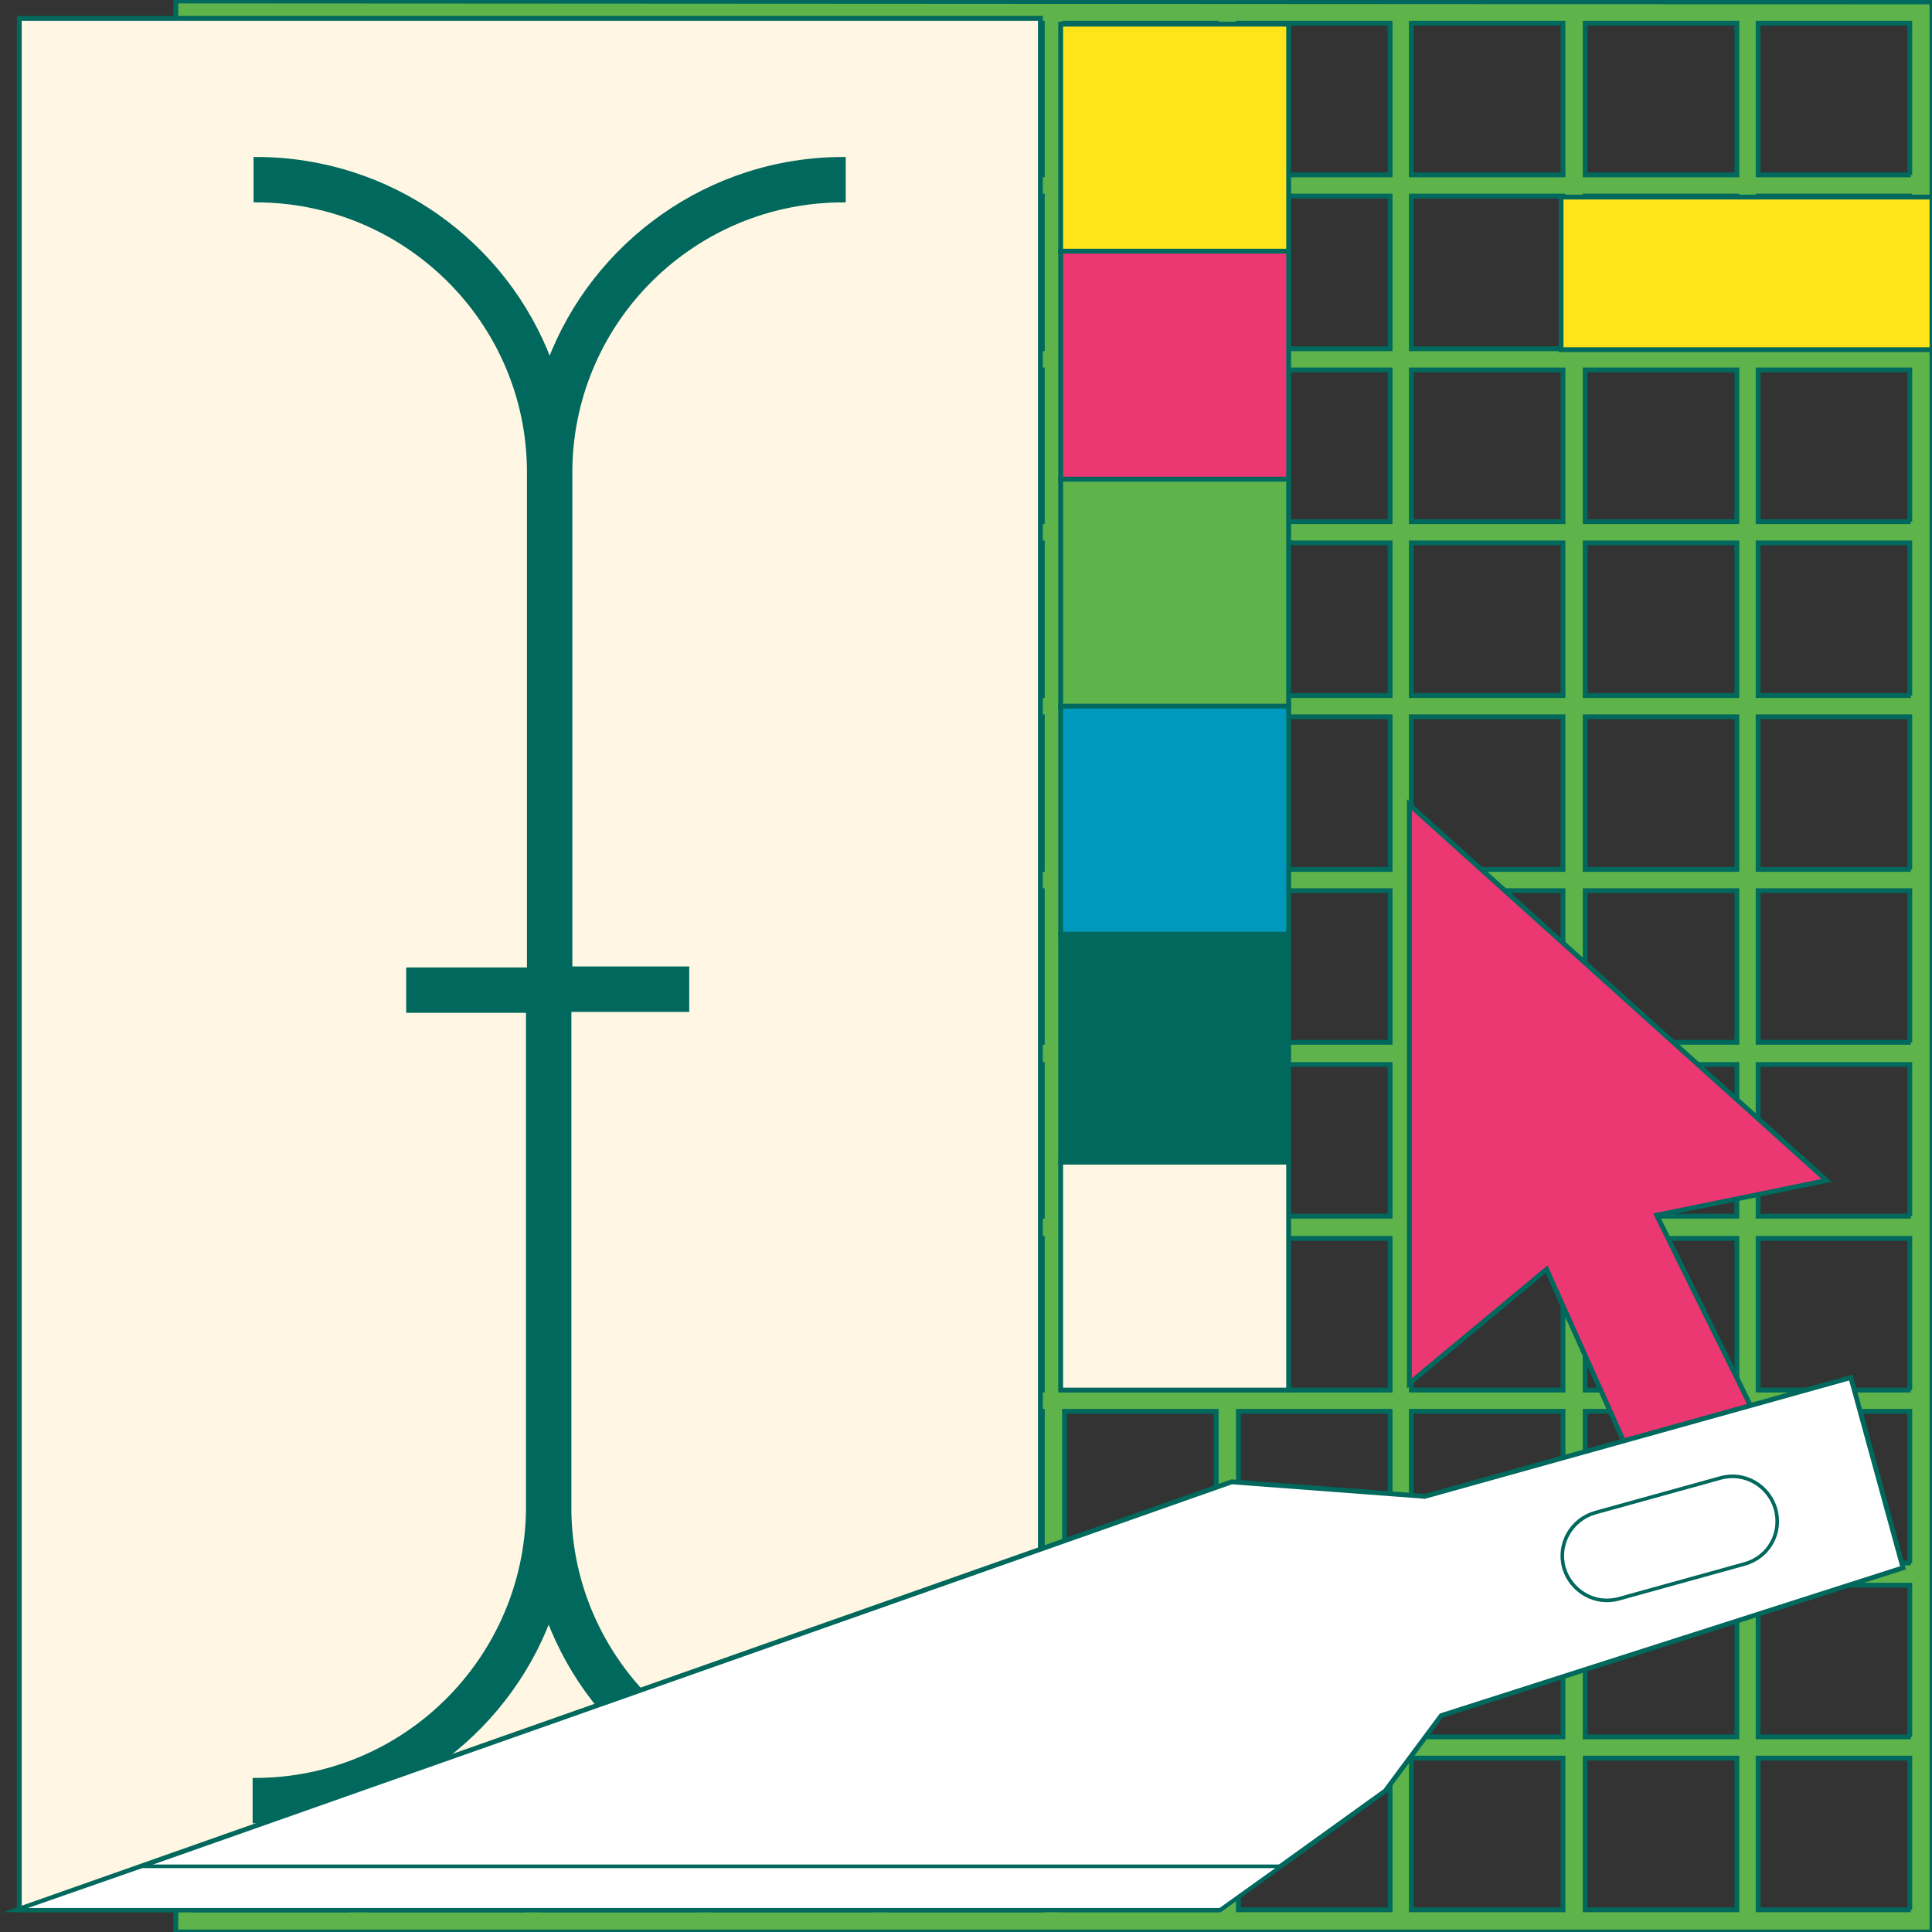 <?xml version="1.0" encoding="utf-8"?>
<!-- Generator: Adobe Illustrator 24.1.2, SVG Export Plug-In . SVG Version: 6.00 Build 0)  -->
<svg version="1.1" id="Layer_1" xmlns="http://www.w3.org/2000/svg" xmlns:xlink="http://www.w3.org/1999/xlink" x="0px" y="0px"
	 viewBox="0 0 200 200" style="enable-background:new 0 0 200 200;" xml:space="preserve">
<rect x="0" y="0" width="200" height="200" fill="#333333" stroke="none"/>
<style type="text/css">
	.st0{fill:#5EB34B;stroke:#00685C;stroke-width:0.5;stroke-miterlimit:10;}
	.st1{fill:#FFF7E3;stroke:#00685C;stroke-width:0.5;stroke-miterlimit:10;}
	.st2{fill:#00685C;stroke:#00685C;stroke-width:0.5;stroke-miterlimit:10;}
	.st3{fill:#EB3772;stroke:#00685C;stroke-width:0.5;stroke-miterlimit:10;}
	.st4{fill:#FFFFFF;stroke:#00685C;stroke-width:0.5;stroke-miterlimit:10;}
	.st5{fill:#FFFFFF;stroke:#00685C;stroke-width:0.37;stroke-miterlimit:10;}
	.st6{fill:#FFE41B;stroke:#00685C;stroke-width:0.5;stroke-miterlimit:10;}
	.st7{fill:#0198BD;stroke:#00685C;stroke-width:0.5;stroke-miterlimit:10;}
</style>
<path class="st0" d="M199.8,0.2L199.8,0.2L20,0.1v0h-1.8V200h2.2v0h177.4v0h2.2V0.2H199.8z M36.1,197.7H20.3V182h15.7V197.7z
	 M36.1,179.8H20.3v-15.7h15.7V179.8z M36.1,161.8H20.3v-15.7h15.7V161.8z M36.1,143.9H20.3v-15.7h15.7V143.9z M36.1,125.9H20.3
	v-15.7h15.7V125.9z M36.1,107.9H20.3V92.2h15.7V107.9z M36.1,90H20.3V74.2h15.7V90z M36.1,72H20.3V56.2h15.7V72z M36.1,54H20.3V38.3
	h15.7V54z M36.1,36.1H20.3V20.3h15.7V36.1z M36.1,18.1H20.3V2.4h15.7V18.1z M54,197.7H38.3V182H54L54,197.7L54,197.7z M54,179.8
	H38.3v-15.7H54L54,179.8L54,179.8z M54,161.8H38.3v-15.7H54L54,161.8L54,161.8z M54,143.9H38.3v-15.7H54L54,143.9L54,143.9z
	 M54,125.9H38.3v-15.7H54L54,125.9L54,125.9z M54,107.9H38.3V92.2H54L54,107.9L54,107.9z M54,90H38.3V74.2H54L54,90L54,90z M54,72
	H38.3V56.2H54L54,72L54,72z M54,54H38.3V38.3H54L54,54L54,54z M54,36.1H38.3V20.3H54L54,36.1L54,36.1z M54,18.1H38.3V2.4H54L54,18.1
	L54,18.1z M72,197.7H56.3V182H72C72,182,72,197.7,72,197.7z M72,179.8H56.3v-15.7H72C72,164.1,72,179.8,72,179.8z M72,161.8H56.3
	v-15.7H72C72,146.1,72,161.8,72,161.8z M72,143.9H56.3v-15.7H72C72,128.1,72,143.9,72,143.9z M72,125.9H56.3v-15.7H72
	C72,110.2,72,125.9,72,125.9z M72,107.9H56.3V92.2H72C72,92.2,72,107.9,72,107.9z M72,90H56.3V74.2H72C72,74.2,72,90,72,90z M72,72
	H56.3V56.2H72C72,56.2,72,72,72,72z M72,54H56.3V38.3H72C72,38.3,72,54,72,54z M72,36.1H56.3V20.3H72C72,20.3,72,36.1,72,36.1z
	 M72,18.1H56.3V2.4H72C72,2.4,72,18.1,72,18.1z M74.2,2.4H90v15.7H74.2V2.4z M74.2,20.3H90v15.7H74.2V20.3z M74.2,38.3H90V54H74.2
	V38.3z M74.2,56.2H90V72H74.2V56.2z M74.2,74.2H90V90H74.2V74.2z M90,197.7H74.2V182H90V197.7z M90,179.8H74.2v-15.7H90V179.8z
	 M90,161.8H74.2v-15.7H90V161.8z M90,143.9H74.2v-15.7H90V143.9z M90,125.9H74.2v-15.7H90V125.9z M90,107.9H74.2V92.2H90V107.9z
	 M107.9,197.7H92.2V182h15.7V197.7z M107.9,179.8H92.2v-15.7h15.7V179.8z M107.9,161.8H92.2v-15.7h15.7V161.8z M107.9,143.9H92.2
	v-15.7h15.7V143.9z M107.9,125.9H92.2v-15.7h15.7V125.9z M107.9,107.9H92.2V92.2h15.7V107.9z M107.9,90H92.2V74.2h15.7V90z
	 M107.9,72H92.2V56.2h15.7V72z M107.9,54H92.2V38.3h15.7V54z M107.9,36.1H92.2V20.3h15.7V36.1z M107.9,18.1H92.2V2.4h15.7V18.1z
	 M125.9,197.7h-15.7V182h15.7V197.7z M125.9,179.8h-15.7v-15.7h15.7V179.8z M125.9,161.8h-15.7v-15.7h15.7V161.8z M125.9,143.9
	h-15.7v-15.7h15.7V143.9z M125.9,125.9h-15.7v-15.7h15.7V125.9z M125.9,107.9h-15.7V92.2h15.7V107.9z M125.9,90h-15.7V74.2h15.7V90z
	 M125.9,72h-15.7V56.2h15.7V72z M125.9,54h-15.7V38.3h15.7V54z M125.9,36.1h-15.7V20.3h15.7V36.1z M125.9,18.1h-15.7V2.4h15.7V18.1z
	 M143.9,197.7h-15.7V182h15.7V197.7z M143.9,179.8h-15.7v-15.7h15.7V179.8z M143.9,161.8h-15.7v-15.7h15.7V161.8z M143.9,143.9
	h-15.7v-15.7h15.7V143.9z M143.9,125.9h-15.7v-15.7h15.7V125.9z M143.9,107.9h-15.7V92.2h15.7V107.9z M143.9,90h-15.7V74.2h15.7V90z
	 M143.9,72h-15.7V56.2h15.7V72z M143.9,54h-15.7V38.3h15.7V54z M143.9,36.1h-15.7V20.3h15.7V36.1z M143.9,18.1h-15.7V2.4h15.7V18.1z
	 M161.8,197.7h-15.7V182h15.7V197.7z M161.8,179.8h-15.7v-15.7h15.7V179.8z M161.8,161.8h-15.7v-15.7h15.7V161.8z M161.8,143.9
	h-15.7v-15.7h15.7V143.9z M161.8,125.9h-15.7v-15.7h15.7V125.9z M161.8,107.9h-15.7V92.2h15.7V107.9z M161.8,90h-15.7V74.2h15.7V90z
	 M161.8,72h-15.7V56.2h15.7V72z M161.8,54h-15.7V38.3h15.7V54z M161.8,36.1h-15.7V20.3h15.7V36.1z M161.8,18.1h-15.7V2.4h15.7V18.1z
	 M179.8,197.7h-15.7V182h15.7V197.7z M179.8,179.8h-15.7v-15.7h15.7V179.8z M179.8,161.8h-15.7v-15.7h15.7V161.8z M179.8,143.9
	h-15.7v-15.7h15.7V143.9z M179.8,125.9h-15.7v-15.7h15.7V125.9z M179.8,107.9h-15.7V92.2h15.7V107.9z M179.8,90h-15.7V74.2h15.7V90z
	 M179.8,72h-15.7V56.2h15.7V72z M179.8,54h-15.7V38.3h15.7V54z M179.8,36.1h-15.7V20.3h15.7V36.1z M179.8,18.1h-15.7V2.4h15.7V18.1z
	 M197.8,197.7H182V182h15.7V197.7z M197.8,179.8H182v-15.7h15.7V179.8z M197.8,161.8H182v-15.7h15.7V161.8z M197.8,143.9H182v-15.7
	h15.7V143.9z M197.8,125.9H182v-15.7h15.7V125.9z M197.8,107.9H182V92.2h15.7V107.9z M197.8,90H182V74.2h15.7V90z M197.8,72H182
	V56.2h15.7V72z M197.8,54H182V38.3h15.7V54z M197.8,36.1H182V20.3h15.7V36.1z M197.8,18.1H182V2.4h15.7V18.1z"/>
<rect x="2" y="1.9" class="st1" width="105.7" height="195.8"/>
<path class="st2" d="M59,48.4C59.3,33,71.9,20.7,87.3,20.7v-4.2c-13.9,0-25.8,8.8-30.4,21c-4.6-12.3-16.5-21-30.4-21v4.2
	c15.5,0,28.2,12.5,28.3,28c0,0.1,0,0.2,0,0.3h0v51.4H42.3v4.2h12.4V156h0c0,0.1,0,0.2,0,0.3c-0.2,15.5-12.8,28-28.3,28v4.2
	c13.9,0,25.8-8.8,30.4-21c4.6,12.3,16.5,21,30.4,21v-4.2c-15.4,0-28-12.4-28.3-27.7v-52.1h12.2v-4.2H59V48.4z"/>
<polygon class="st3" points="145.9,83.3 145.9,143.2 160.1,131.4 169.6,152.6 181.6,146.3 171.5,125.8 189.1,122.2 "/>
<g>
	<polygon class="st4" points="1.8,197.7 126.3,197.7 143.4,185.4 149.2,177.6 197,162.3 191.6,142.6 147.5,154.9 127.5,153.4 	"/>
	<polygon class="st5" points="126.3,197.7 132.6,193.2 14.7,193.2 1.8,197.7 	"/>
	<path class="st5" d="M180.6,161.9l-13,3.6c-2.5,0.7-5-0.8-5.7-3.2l0,0c-0.7-2.5,0.8-5,3.2-5.7l13-3.6c2.5-0.7,5,0.8,5.7,3.2l0,0
		C184.5,158.7,183.1,161.2,180.6,161.9z"/>
</g>
<g>
	<rect x="109.8" y="2.5" class="st6" width="23.6" height="23.6"/>
	<rect x="109.8" y="49.6" class="st0" width="23.6" height="23.6"/>
	<rect x="109.8" y="26" class="st3" width="23.6" height="23.6"/>
	<rect x="109.8" y="120.3" class="st1" width="23.6" height="23.6"/>
	<rect x="109.8" y="96.7" class="st2" width="23.6" height="23.6"/>
	<rect x="109.8" y="73.1" class="st7" width="23.6" height="23.6"/>
</g>
<rect x="161.6" y="20.4" class="st6" width="38.4" height="15.8"/>
</svg>
